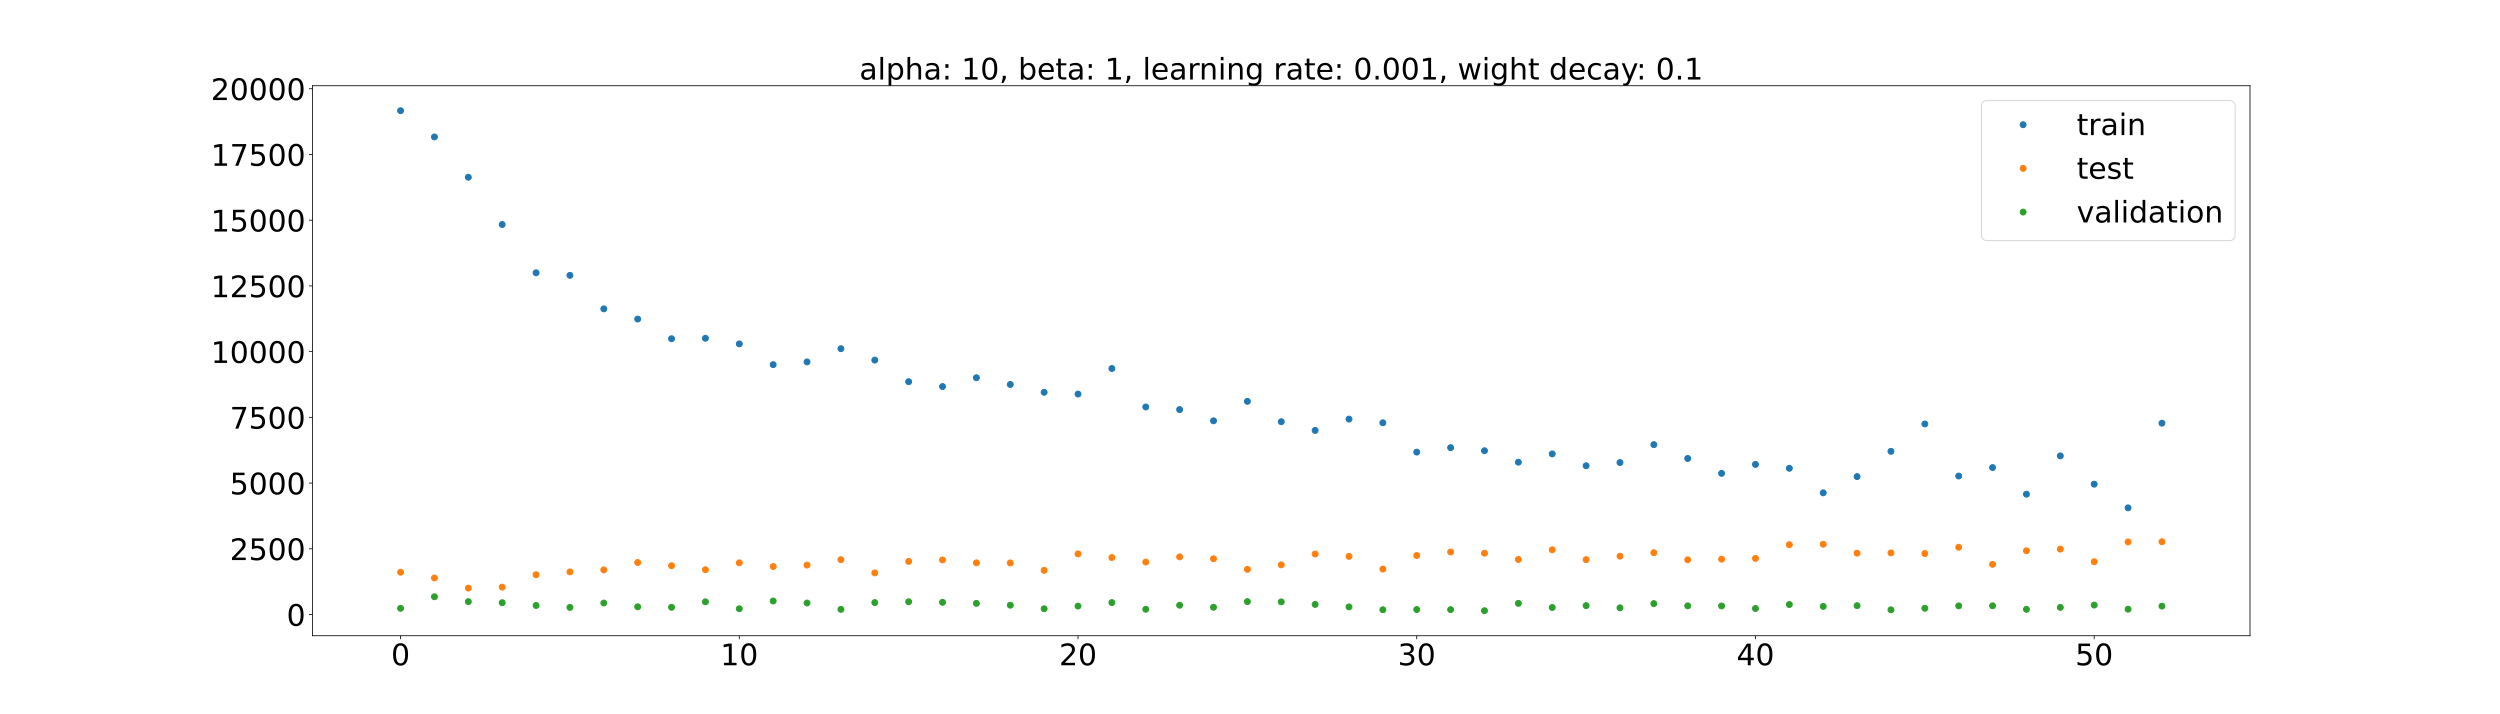 <?xml version="1.0" encoding="utf-8" standalone="no"?>
<!DOCTYPE svg PUBLIC "-//W3C//DTD SVG 1.1//EN"
  "http://www.w3.org/Graphics/SVG/1.1/DTD/svg11.dtd">
<!-- Created with matplotlib (https://matplotlib.org/) -->
<svg height="720pt" version="1.1" viewBox="0 0 2520 720" width="2520pt" xmlns="http://www.w3.org/2000/svg" xmlns:xlink="http://www.w3.org/1999/xlink">
 <defs>
  <style type="text/css">*{stroke-linecap:butt;stroke-linejoin:round;}</style>
 </defs>
 <g id="figure_1">
  <g id="patch_1">
   <path d="M 0 720 
L 2520 720 
L 2520 0 
L 0 0 
z
" style="fill:#ffffff;"/>
  </g>
  <g id="axes_1">
   <g id="patch_2">
    <path d="M 315 640.8 
L 2268 640.8 
L 2268 86.4 
L 315 86.4 
z
" style="fill:#ffffff;"/>
   </g>
   <g id="matplotlib.axis_1">
    <g id="xtick_1">
     <g id="line2d_1">
      <defs>
       <path d="M 0 0 
L 0 3.5 
" id="mf8423244a9" style="stroke:#000000;stroke-width:0.8;"/>
      </defs>
      <g>
       <use style="stroke:#000000;stroke-width:0.8;" x="403.773" xlink:href="#mf8423244a9" y="640.8"/>
      </g>
     </g>
     <g id="text_1">
      <!-- 0 -->
      <g transform="translate(394.229 670.595)scale(0.3 -0.3)">
       <defs>
        <path d="M 31.781 66.406 
Q 24.172 66.406 20.328 58.906 
Q 16.5 51.422 16.5 36.375 
Q 16.5 21.391 20.328 13.891 
Q 24.172 6.391 31.781 6.391 
Q 39.453 6.391 43.281 13.891 
Q 47.125 21.391 47.125 36.375 
Q 47.125 51.422 43.281 58.906 
Q 39.453 66.406 31.781 66.406 
z
M 31.781 74.219 
Q 44.047 74.219 50.516 64.516 
Q 56.984 54.828 56.984 36.375 
Q 56.984 17.969 50.516 8.266 
Q 44.047 -1.422 31.781 -1.422 
Q 19.531 -1.422 13.062 8.266 
Q 6.594 17.969 6.594 36.375 
Q 6.594 54.828 13.062 64.516 
Q 19.531 74.219 31.781 74.219 
z
" id="DejaVuSans-48"/>
       </defs>
       <use xlink:href="#DejaVuSans-48"/>
      </g>
     </g>
    </g>
    <g id="xtick_2">
     <g id="line2d_2">
      <g>
       <use style="stroke:#000000;stroke-width:0.8;" x="745.206" xlink:href="#mf8423244a9" y="640.8"/>
      </g>
     </g>
     <g id="text_2">
      <!-- 10 -->
      <g transform="translate(726.119 670.595)scale(0.3 -0.3)">
       <defs>
        <path d="M 12.406 8.297 
L 28.516 8.297 
L 28.516 63.922 
L 10.984 60.406 
L 10.984 69.391 
L 28.422 72.906 
L 38.281 72.906 
L 38.281 8.297 
L 54.391 8.297 
L 54.391 0 
L 12.406 0 
z
" id="DejaVuSans-49"/>
       </defs>
       <use xlink:href="#DejaVuSans-49"/>
       <use x="63.623" xlink:href="#DejaVuSans-48"/>
      </g>
     </g>
    </g>
    <g id="xtick_3">
     <g id="line2d_3">
      <g>
       <use style="stroke:#000000;stroke-width:0.8;" x="1086.64" xlink:href="#mf8423244a9" y="640.8"/>
      </g>
     </g>
     <g id="text_3">
      <!-- 20 -->
      <g transform="translate(1067.552 670.595)scale(0.3 -0.3)">
       <defs>
        <path d="M 19.188 8.297 
L 53.609 8.297 
L 53.609 0 
L 7.328 0 
L 7.328 8.297 
Q 12.938 14.109 22.625 23.891 
Q 32.328 33.688 34.812 36.531 
Q 39.547 41.844 41.422 45.531 
Q 43.312 49.219 43.312 52.781 
Q 43.312 58.594 39.234 62.25 
Q 35.156 65.922 28.609 65.922 
Q 23.969 65.922 18.812 64.312 
Q 13.672 62.703 7.812 59.422 
L 7.812 69.391 
Q 13.766 71.781 18.938 73 
Q 24.125 74.219 28.422 74.219 
Q 39.75 74.219 46.484 68.547 
Q 53.219 62.891 53.219 53.422 
Q 53.219 48.922 51.531 44.891 
Q 49.859 40.875 45.406 35.406 
Q 44.188 33.984 37.641 27.219 
Q 31.109 20.453 19.188 8.297 
z
" id="DejaVuSans-50"/>
       </defs>
       <use xlink:href="#DejaVuSans-50"/>
       <use x="63.623" xlink:href="#DejaVuSans-48"/>
      </g>
     </g>
    </g>
    <g id="xtick_4">
     <g id="line2d_4">
      <g>
       <use style="stroke:#000000;stroke-width:0.8;" x="1428.073" xlink:href="#mf8423244a9" y="640.8"/>
      </g>
     </g>
     <g id="text_4">
      <!-- 30 -->
      <g transform="translate(1408.986 670.595)scale(0.3 -0.3)">
       <defs>
        <path d="M 40.578 39.312 
Q 47.656 37.797 51.625 33 
Q 55.609 28.219 55.609 21.188 
Q 55.609 10.406 48.188 4.484 
Q 40.766 -1.422 27.094 -1.422 
Q 22.516 -1.422 17.656 -0.516 
Q 12.797 0.391 7.625 2.203 
L 7.625 11.719 
Q 11.719 9.328 16.594 8.109 
Q 21.484 6.891 26.812 6.891 
Q 36.078 6.891 40.938 10.547 
Q 45.797 14.203 45.797 21.188 
Q 45.797 27.641 41.281 31.266 
Q 36.766 34.906 28.719 34.906 
L 20.219 34.906 
L 20.219 43.016 
L 29.109 43.016 
Q 36.375 43.016 40.234 45.922 
Q 44.094 48.828 44.094 54.297 
Q 44.094 59.906 40.109 62.906 
Q 36.141 65.922 28.719 65.922 
Q 24.656 65.922 20.016 65.031 
Q 15.375 64.156 9.812 62.312 
L 9.812 71.094 
Q 15.438 72.656 20.344 73.438 
Q 25.25 74.219 29.594 74.219 
Q 40.828 74.219 47.359 69.109 
Q 53.906 64.016 53.906 55.328 
Q 53.906 49.266 50.438 45.094 
Q 46.969 40.922 40.578 39.312 
z
" id="DejaVuSans-51"/>
       </defs>
       <use xlink:href="#DejaVuSans-51"/>
       <use x="63.623" xlink:href="#DejaVuSans-48"/>
      </g>
     </g>
    </g>
    <g id="xtick_5">
     <g id="line2d_5">
      <g>
       <use style="stroke:#000000;stroke-width:0.8;" x="1769.507" xlink:href="#mf8423244a9" y="640.8"/>
      </g>
     </g>
     <g id="text_5">
      <!-- 40 -->
      <g transform="translate(1750.419 670.595)scale(0.3 -0.3)">
       <defs>
        <path d="M 37.797 64.312 
L 12.891 25.391 
L 37.797 25.391 
z
M 35.203 72.906 
L 47.609 72.906 
L 47.609 25.391 
L 58.016 25.391 
L 58.016 17.188 
L 47.609 17.188 
L 47.609 0 
L 37.797 0 
L 37.797 17.188 
L 4.891 17.188 
L 4.891 26.703 
z
" id="DejaVuSans-52"/>
       </defs>
       <use xlink:href="#DejaVuSans-52"/>
       <use x="63.623" xlink:href="#DejaVuSans-48"/>
      </g>
     </g>
    </g>
    <g id="xtick_6">
     <g id="line2d_6">
      <g>
       <use style="stroke:#000000;stroke-width:0.8;" x="2110.941" xlink:href="#mf8423244a9" y="640.8"/>
      </g>
     </g>
     <g id="text_6">
      <!-- 50 -->
      <g transform="translate(2091.853 670.595)scale(0.3 -0.3)">
       <defs>
        <path d="M 10.797 72.906 
L 49.516 72.906 
L 49.516 64.594 
L 19.828 64.594 
L 19.828 46.734 
Q 21.969 47.469 24.109 47.828 
Q 26.266 48.188 28.422 48.188 
Q 40.625 48.188 47.75 41.5 
Q 54.891 34.812 54.891 23.391 
Q 54.891 11.625 47.562 5.094 
Q 40.234 -1.422 26.906 -1.422 
Q 22.312 -1.422 17.547 -0.641 
Q 12.797 0.141 7.719 1.703 
L 7.719 11.625 
Q 12.109 9.234 16.797 8.062 
Q 21.484 6.891 26.703 6.891 
Q 35.156 6.891 40.078 11.328 
Q 45.016 15.766 45.016 23.391 
Q 45.016 31 40.078 35.438 
Q 35.156 39.891 26.703 39.891 
Q 22.75 39.891 18.812 39.016 
Q 14.891 38.141 10.797 36.281 
z
" id="DejaVuSans-53"/>
       </defs>
       <use xlink:href="#DejaVuSans-53"/>
       <use x="63.623" xlink:href="#DejaVuSans-48"/>
      </g>
     </g>
    </g>
   </g>
   <g id="matplotlib.axis_2">
    <g id="ytick_1">
     <g id="line2d_7">
      <defs>
       <path d="M 0 0 
L -3.5 0 
" id="m44f89f2929" style="stroke:#000000;stroke-width:0.8;"/>
      </defs>
      <g>
       <use style="stroke:#000000;stroke-width:0.8;" x="315" xlink:href="#m44f89f2929" y="619.418"/>
      </g>
     </g>
     <g id="text_7">
      <!-- 0 -->
      <g transform="translate(288.913 630.816)scale(0.3 -0.3)">
       <use xlink:href="#DejaVuSans-48"/>
      </g>
     </g>
    </g>
    <g id="ytick_2">
     <g id="line2d_8">
      <g>
       <use style="stroke:#000000;stroke-width:0.8;" x="315" xlink:href="#m44f89f2929" y="553.175"/>
      </g>
     </g>
     <g id="text_8">
      <!-- 2500 -->
      <g transform="translate(231.65 564.572)scale(0.3 -0.3)">
       <use xlink:href="#DejaVuSans-50"/>
       <use x="63.623" xlink:href="#DejaVuSans-53"/>
       <use x="127.246" xlink:href="#DejaVuSans-48"/>
       <use x="190.869" xlink:href="#DejaVuSans-48"/>
      </g>
     </g>
    </g>
    <g id="ytick_3">
     <g id="line2d_9">
      <g>
       <use style="stroke:#000000;stroke-width:0.8;" x="315" xlink:href="#m44f89f2929" y="486.931"/>
      </g>
     </g>
     <g id="text_9">
      <!-- 5000 -->
      <g transform="translate(231.65 498.329)scale(0.3 -0.3)">
       <use xlink:href="#DejaVuSans-53"/>
       <use x="63.623" xlink:href="#DejaVuSans-48"/>
       <use x="127.246" xlink:href="#DejaVuSans-48"/>
       <use x="190.869" xlink:href="#DejaVuSans-48"/>
      </g>
     </g>
    </g>
    <g id="ytick_4">
     <g id="line2d_10">
      <g>
       <use style="stroke:#000000;stroke-width:0.8;" x="315" xlink:href="#m44f89f2929" y="420.688"/>
      </g>
     </g>
     <g id="text_10">
      <!-- 7500 -->
      <g transform="translate(231.65 432.085)scale(0.3 -0.3)">
       <defs>
        <path d="M 8.203 72.906 
L 55.078 72.906 
L 55.078 68.703 
L 28.609 0 
L 18.312 0 
L 43.219 64.594 
L 8.203 64.594 
z
" id="DejaVuSans-55"/>
       </defs>
       <use xlink:href="#DejaVuSans-55"/>
       <use x="63.623" xlink:href="#DejaVuSans-53"/>
       <use x="127.246" xlink:href="#DejaVuSans-48"/>
       <use x="190.869" xlink:href="#DejaVuSans-48"/>
      </g>
     </g>
    </g>
    <g id="ytick_5">
     <g id="line2d_11">
      <g>
       <use style="stroke:#000000;stroke-width:0.8;" x="315" xlink:href="#m44f89f2929" y="354.444"/>
      </g>
     </g>
     <g id="text_11">
      <!-- 10000 -->
      <g transform="translate(212.562 365.842)scale(0.3 -0.3)">
       <use xlink:href="#DejaVuSans-49"/>
       <use x="63.623" xlink:href="#DejaVuSans-48"/>
       <use x="127.246" xlink:href="#DejaVuSans-48"/>
       <use x="190.869" xlink:href="#DejaVuSans-48"/>
       <use x="254.492" xlink:href="#DejaVuSans-48"/>
      </g>
     </g>
    </g>
    <g id="ytick_6">
     <g id="line2d_12">
      <g>
       <use style="stroke:#000000;stroke-width:0.8;" x="315" xlink:href="#m44f89f2929" y="288.201"/>
      </g>
     </g>
     <g id="text_12">
      <!-- 12500 -->
      <g transform="translate(212.562 299.598)scale(0.3 -0.3)">
       <use xlink:href="#DejaVuSans-49"/>
       <use x="63.623" xlink:href="#DejaVuSans-50"/>
       <use x="127.246" xlink:href="#DejaVuSans-53"/>
       <use x="190.869" xlink:href="#DejaVuSans-48"/>
       <use x="254.492" xlink:href="#DejaVuSans-48"/>
      </g>
     </g>
    </g>
    <g id="ytick_7">
     <g id="line2d_13">
      <g>
       <use style="stroke:#000000;stroke-width:0.8;" x="315" xlink:href="#m44f89f2929" y="221.957"/>
      </g>
     </g>
     <g id="text_13">
      <!-- 15000 -->
      <g transform="translate(212.562 233.355)scale(0.3 -0.3)">
       <use xlink:href="#DejaVuSans-49"/>
       <use x="63.623" xlink:href="#DejaVuSans-53"/>
       <use x="127.246" xlink:href="#DejaVuSans-48"/>
       <use x="190.869" xlink:href="#DejaVuSans-48"/>
       <use x="254.492" xlink:href="#DejaVuSans-48"/>
      </g>
     </g>
    </g>
    <g id="ytick_8">
     <g id="line2d_14">
      <g>
       <use style="stroke:#000000;stroke-width:0.8;" x="315" xlink:href="#m44f89f2929" y="155.714"/>
      </g>
     </g>
     <g id="text_14">
      <!-- 17500 -->
      <g transform="translate(212.562 167.111)scale(0.3 -0.3)">
       <use xlink:href="#DejaVuSans-49"/>
       <use x="63.623" xlink:href="#DejaVuSans-55"/>
       <use x="127.246" xlink:href="#DejaVuSans-53"/>
       <use x="190.869" xlink:href="#DejaVuSans-48"/>
       <use x="254.492" xlink:href="#DejaVuSans-48"/>
      </g>
     </g>
    </g>
    <g id="ytick_9">
     <g id="line2d_15">
      <g>
       <use style="stroke:#000000;stroke-width:0.8;" x="315" xlink:href="#m44f89f2929" y="89.47"/>
      </g>
     </g>
     <g id="text_15">
      <!-- 20000 -->
      <g transform="translate(212.562 100.868)scale(0.3 -0.3)">
       <use xlink:href="#DejaVuSans-50"/>
       <use x="63.623" xlink:href="#DejaVuSans-48"/>
       <use x="127.246" xlink:href="#DejaVuSans-48"/>
       <use x="190.869" xlink:href="#DejaVuSans-48"/>
       <use x="254.492" xlink:href="#DejaVuSans-48"/>
      </g>
     </g>
    </g>
   </g>
   <g id="line2d_16">
    <defs>
     <path d="M 0 3 
C 0.796 3 1.559 2.684 2.121 2.121 
C 2.684 1.559 3 0.796 3 0 
C 3 -0.796 2.684 -1.559 2.121 -2.121 
C 1.559 -2.684 0.796 -3 0 -3 
C -0.796 -3 -1.559 -2.684 -2.121 -2.121 
C -2.684 -1.559 -3 -0.796 -3 0 
C -3 0.796 -2.684 1.559 -2.121 2.121 
C -1.559 2.684 -0.796 3 0 3 
z
" id="m1a24d86538" style="stroke:#1f77b4;"/>
    </defs>
    <g clip-path="url(#p5453e6e77c)">
     <use style="fill:#1f77b4;stroke:#1f77b4;" x="403.773" xlink:href="#m1a24d86538" y="111.6"/>
     <use style="fill:#1f77b4;stroke:#1f77b4;" x="437.916" xlink:href="#m1a24d86538" y="138.032"/>
     <use style="fill:#1f77b4;stroke:#1f77b4;" x="472.059" xlink:href="#m1a24d86538" y="178.63"/>
     <use style="fill:#1f77b4;stroke:#1f77b4;" x="506.203" xlink:href="#m1a24d86538" y="226.292"/>
     <use style="fill:#1f77b4;stroke:#1f77b4;" x="540.346" xlink:href="#m1a24d86538" y="274.975"/>
     <use style="fill:#1f77b4;stroke:#1f77b4;" x="574.49" xlink:href="#m1a24d86538" y="277.551"/>
     <use style="fill:#1f77b4;stroke:#1f77b4;" x="608.633" xlink:href="#m1a24d86538" y="311.326"/>
     <use style="fill:#1f77b4;stroke:#1f77b4;" x="642.776" xlink:href="#m1a24d86538" y="321.616"/>
     <use style="fill:#1f77b4;stroke:#1f77b4;" x="676.92" xlink:href="#m1a24d86538" y="341.456"/>
     <use style="fill:#1f77b4;stroke:#1f77b4;" x="711.063" xlink:href="#m1a24d86538" y="340.977"/>
     <use style="fill:#1f77b4;stroke:#1f77b4;" x="745.206" xlink:href="#m1a24d86538" y="346.634"/>
     <use style="fill:#1f77b4;stroke:#1f77b4;" x="779.35" xlink:href="#m1a24d86538" y="367.556"/>
     <use style="fill:#1f77b4;stroke:#1f77b4;" x="813.493" xlink:href="#m1a24d86538" y="364.816"/>
     <use style="fill:#1f77b4;stroke:#1f77b4;" x="847.636" xlink:href="#m1a24d86538" y="351.468"/>
     <use style="fill:#1f77b4;stroke:#1f77b4;" x="881.78" xlink:href="#m1a24d86538" y="363.008"/>
     <use style="fill:#1f77b4;stroke:#1f77b4;" x="915.923" xlink:href="#m1a24d86538" y="384.746"/>
     <use style="fill:#1f77b4;stroke:#1f77b4;" x="950.066" xlink:href="#m1a24d86538" y="389.636"/>
     <use style="fill:#1f77b4;stroke:#1f77b4;" x="984.21" xlink:href="#m1a24d86538" y="380.762"/>
     <use style="fill:#1f77b4;stroke:#1f77b4;" x="1018.353" xlink:href="#m1a24d86538" y="387.539"/>
     <use style="fill:#1f77b4;stroke:#1f77b4;" x="1052.497" xlink:href="#m1a24d86538" y="395.43"/>
     <use style="fill:#1f77b4;stroke:#1f77b4;" x="1086.64" xlink:href="#m1a24d86538" y="397.207"/>
     <use style="fill:#1f77b4;stroke:#1f77b4;" x="1120.783" xlink:href="#m1a24d86538" y="371.452"/>
     <use style="fill:#1f77b4;stroke:#1f77b4;" x="1154.927" xlink:href="#m1a24d86538" y="410.205"/>
     <use style="fill:#1f77b4;stroke:#1f77b4;" x="1189.07" xlink:href="#m1a24d86538" y="412.856"/>
     <use style="fill:#1f77b4;stroke:#1f77b4;" x="1223.213" xlink:href="#m1a24d86538" y="424.169"/>
     <use style="fill:#1f77b4;stroke:#1f77b4;" x="1257.357" xlink:href="#m1a24d86538" y="404.561"/>
     <use style="fill:#1f77b4;stroke:#1f77b4;" x="1291.5" xlink:href="#m1a24d86538" y="425.075"/>
     <use style="fill:#1f77b4;stroke:#1f77b4;" x="1325.643" xlink:href="#m1a24d86538" y="433.873"/>
     <use style="fill:#1f77b4;stroke:#1f77b4;" x="1359.787" xlink:href="#m1a24d86538" y="422.435"/>
     <use style="fill:#1f77b4;stroke:#1f77b4;" x="1393.93" xlink:href="#m1a24d86538" y="426.166"/>
     <use style="fill:#1f77b4;stroke:#1f77b4;" x="1428.073" xlink:href="#m1a24d86538" y="455.733"/>
     <use style="fill:#1f77b4;stroke:#1f77b4;" x="1462.217" xlink:href="#m1a24d86538" y="451.256"/>
     <use style="fill:#1f77b4;stroke:#1f77b4;" x="1496.36" xlink:href="#m1a24d86538" y="454.348"/>
     <use style="fill:#1f77b4;stroke:#1f77b4;" x="1530.503" xlink:href="#m1a24d86538" y="465.874"/>
     <use style="fill:#1f77b4;stroke:#1f77b4;" x="1564.647" xlink:href="#m1a24d86538" y="457.55"/>
     <use style="fill:#1f77b4;stroke:#1f77b4;" x="1598.79" xlink:href="#m1a24d86538" y="469.458"/>
     <use style="fill:#1f77b4;stroke:#1f77b4;" x="1632.934" xlink:href="#m1a24d86538" y="466.221"/>
     <use style="fill:#1f77b4;stroke:#1f77b4;" x="1667.077" xlink:href="#m1a24d86538" y="448.183"/>
     <use style="fill:#1f77b4;stroke:#1f77b4;" x="1701.22" xlink:href="#m1a24d86538" y="462.127"/>
     <use style="fill:#1f77b4;stroke:#1f77b4;" x="1735.364" xlink:href="#m1a24d86538" y="477.139"/>
     <use style="fill:#1f77b4;stroke:#1f77b4;" x="1769.507" xlink:href="#m1a24d86538" y="468.129"/>
     <use style="fill:#1f77b4;stroke:#1f77b4;" x="1803.65" xlink:href="#m1a24d86538" y="472.019"/>
     <use style="fill:#1f77b4;stroke:#1f77b4;" x="1837.794" xlink:href="#m1a24d86538" y="496.761"/>
     <use style="fill:#1f77b4;stroke:#1f77b4;" x="1871.937" xlink:href="#m1a24d86538" y="480.401"/>
     <use style="fill:#1f77b4;stroke:#1f77b4;" x="1906.08" xlink:href="#m1a24d86538" y="454.945"/>
     <use style="fill:#1f77b4;stroke:#1f77b4;" x="1940.224" xlink:href="#m1a24d86538" y="427.351"/>
     <use style="fill:#1f77b4;stroke:#1f77b4;" x="1974.367" xlink:href="#m1a24d86538" y="479.84"/>
     <use style="fill:#1f77b4;stroke:#1f77b4;" x="2008.51" xlink:href="#m1a24d86538" y="471.308"/>
     <use style="fill:#1f77b4;stroke:#1f77b4;" x="2042.654" xlink:href="#m1a24d86538" y="498.122"/>
     <use style="fill:#1f77b4;stroke:#1f77b4;" x="2076.797" xlink:href="#m1a24d86538" y="459.526"/>
     <use style="fill:#1f77b4;stroke:#1f77b4;" x="2110.941" xlink:href="#m1a24d86538" y="488.057"/>
     <use style="fill:#1f77b4;stroke:#1f77b4;" x="2145.084" xlink:href="#m1a24d86538" y="511.899"/>
     <use style="fill:#1f77b4;stroke:#1f77b4;" x="2179.227" xlink:href="#m1a24d86538" y="426.587"/>
    </g>
   </g>
   <g id="line2d_17">
    <defs>
     <path d="M 0 3 
C 0.796 3 1.559 2.684 2.121 2.121 
C 2.684 1.559 3 0.796 3 0 
C 3 -0.796 2.684 -1.559 2.121 -2.121 
C 1.559 -2.684 0.796 -3 0 -3 
C -0.796 -3 -1.559 -2.684 -2.121 -2.121 
C -2.684 -1.559 -3 -0.796 -3 0 
C -3 0.796 -2.684 1.559 -2.121 2.121 
C -1.559 2.684 -0.796 3 0 3 
z
" id="m68932d5fb0" style="stroke:#ff7f0e;"/>
    </defs>
    <g clip-path="url(#p5453e6e77c)">
     <use style="fill:#ff7f0e;stroke:#ff7f0e;" x="403.773" xlink:href="#m68932d5fb0" y="576.796"/>
     <use style="fill:#ff7f0e;stroke:#ff7f0e;" x="437.916" xlink:href="#m68932d5fb0" y="582.611"/>
     <use style="fill:#ff7f0e;stroke:#ff7f0e;" x="472.059" xlink:href="#m68932d5fb0" y="592.822"/>
     <use style="fill:#ff7f0e;stroke:#ff7f0e;" x="506.203" xlink:href="#m68932d5fb0" y="591.819"/>
     <use style="fill:#ff7f0e;stroke:#ff7f0e;" x="540.346" xlink:href="#m68932d5fb0" y="579.3"/>
     <use style="fill:#ff7f0e;stroke:#ff7f0e;" x="574.49" xlink:href="#m68932d5fb0" y="576.462"/>
     <use style="fill:#ff7f0e;stroke:#ff7f0e;" x="608.633" xlink:href="#m68932d5fb0" y="574.441"/>
     <use style="fill:#ff7f0e;stroke:#ff7f0e;" x="642.776" xlink:href="#m68932d5fb0" y="566.995"/>
     <use style="fill:#ff7f0e;stroke:#ff7f0e;" x="676.92" xlink:href="#m68932d5fb0" y="570.226"/>
     <use style="fill:#ff7f0e;stroke:#ff7f0e;" x="711.063" xlink:href="#m68932d5fb0" y="574.276"/>
     <use style="fill:#ff7f0e;stroke:#ff7f0e;" x="745.206" xlink:href="#m68932d5fb0" y="567.326"/>
     <use style="fill:#ff7f0e;stroke:#ff7f0e;" x="779.35" xlink:href="#m68932d5fb0" y="571.058"/>
     <use style="fill:#ff7f0e;stroke:#ff7f0e;" x="813.493" xlink:href="#m68932d5fb0" y="569.595"/>
     <use style="fill:#ff7f0e;stroke:#ff7f0e;" x="847.636" xlink:href="#m68932d5fb0" y="564.164"/>
     <use style="fill:#ff7f0e;stroke:#ff7f0e;" x="881.78" xlink:href="#m68932d5fb0" y="577.488"/>
     <use style="fill:#ff7f0e;stroke:#ff7f0e;" x="915.923" xlink:href="#m68932d5fb0" y="565.899"/>
     <use style="fill:#ff7f0e;stroke:#ff7f0e;" x="950.066" xlink:href="#m68932d5fb0" y="564.414"/>
     <use style="fill:#ff7f0e;stroke:#ff7f0e;" x="984.21" xlink:href="#m68932d5fb0" y="567.365"/>
     <use style="fill:#ff7f0e;stroke:#ff7f0e;" x="1018.353" xlink:href="#m68932d5fb0" y="567.444"/>
     <use style="fill:#ff7f0e;stroke:#ff7f0e;" x="1052.497" xlink:href="#m68932d5fb0" y="574.897"/>
     <use style="fill:#ff7f0e;stroke:#ff7f0e;" x="1086.64" xlink:href="#m68932d5fb0" y="558.32"/>
     <use style="fill:#ff7f0e;stroke:#ff7f0e;" x="1120.783" xlink:href="#m68932d5fb0" y="561.975"/>
     <use style="fill:#ff7f0e;stroke:#ff7f0e;" x="1154.927" xlink:href="#m68932d5fb0" y="566.555"/>
     <use style="fill:#ff7f0e;stroke:#ff7f0e;" x="1189.07" xlink:href="#m68932d5fb0" y="561.313"/>
     <use style="fill:#ff7f0e;stroke:#ff7f0e;" x="1223.213" xlink:href="#m68932d5fb0" y="563.266"/>
     <use style="fill:#ff7f0e;stroke:#ff7f0e;" x="1257.357" xlink:href="#m68932d5fb0" y="573.894"/>
     <use style="fill:#ff7f0e;stroke:#ff7f0e;" x="1291.5" xlink:href="#m68932d5fb0" y="569.377"/>
     <use style="fill:#ff7f0e;stroke:#ff7f0e;" x="1325.643" xlink:href="#m68932d5fb0" y="558.444"/>
     <use style="fill:#ff7f0e;stroke:#ff7f0e;" x="1359.787" xlink:href="#m68932d5fb0" y="560.833"/>
     <use style="fill:#ff7f0e;stroke:#ff7f0e;" x="1393.93" xlink:href="#m68932d5fb0" y="573.641"/>
     <use style="fill:#ff7f0e;stroke:#ff7f0e;" x="1428.073" xlink:href="#m68932d5fb0" y="559.94"/>
     <use style="fill:#ff7f0e;stroke:#ff7f0e;" x="1462.217" xlink:href="#m68932d5fb0" y="556.412"/>
     <use style="fill:#ff7f0e;stroke:#ff7f0e;" x="1496.36" xlink:href="#m68932d5fb0" y="557.622"/>
     <use style="fill:#ff7f0e;stroke:#ff7f0e;" x="1530.503" xlink:href="#m68932d5fb0" y="563.953"/>
     <use style="fill:#ff7f0e;stroke:#ff7f0e;" x="1564.647" xlink:href="#m68932d5fb0" y="554.185"/>
     <use style="fill:#ff7f0e;stroke:#ff7f0e;" x="1598.79" xlink:href="#m68932d5fb0" y="564.118"/>
     <use style="fill:#ff7f0e;stroke:#ff7f0e;" x="1632.934" xlink:href="#m68932d5fb0" y="560.63"/>
     <use style="fill:#ff7f0e;stroke:#ff7f0e;" x="1667.077" xlink:href="#m68932d5fb0" y="557.125"/>
     <use style="fill:#ff7f0e;stroke:#ff7f0e;" x="1701.22" xlink:href="#m68932d5fb0" y="564.273"/>
     <use style="fill:#ff7f0e;stroke:#ff7f0e;" x="1735.364" xlink:href="#m68932d5fb0" y="563.63"/>
     <use style="fill:#ff7f0e;stroke:#ff7f0e;" x="1769.507" xlink:href="#m68932d5fb0" y="562.855"/>
     <use style="fill:#ff7f0e;stroke:#ff7f0e;" x="1803.65" xlink:href="#m68932d5fb0" y="549.052"/>
     <use style="fill:#ff7f0e;stroke:#ff7f0e;" x="1837.794" xlink:href="#m68932d5fb0" y="548.592"/>
     <use style="fill:#ff7f0e;stroke:#ff7f0e;" x="1871.937" xlink:href="#m68932d5fb0" y="557.605"/>
     <use style="fill:#ff7f0e;stroke:#ff7f0e;" x="1906.08" xlink:href="#m68932d5fb0" y="557.304"/>
     <use style="fill:#ff7f0e;stroke:#ff7f0e;" x="1940.224" xlink:href="#m68932d5fb0" y="557.991"/>
     <use style="fill:#ff7f0e;stroke:#ff7f0e;" x="1974.367" xlink:href="#m68932d5fb0" y="551.647"/>
     <use style="fill:#ff7f0e;stroke:#ff7f0e;" x="2008.51" xlink:href="#m68932d5fb0" y="568.851"/>
     <use style="fill:#ff7f0e;stroke:#ff7f0e;" x="2042.654" xlink:href="#m68932d5fb0" y="555.182"/>
     <use style="fill:#ff7f0e;stroke:#ff7f0e;" x="2076.797" xlink:href="#m68932d5fb0" y="553.503"/>
     <use style="fill:#ff7f0e;stroke:#ff7f0e;" x="2110.941" xlink:href="#m68932d5fb0" y="566.185"/>
     <use style="fill:#ff7f0e;stroke:#ff7f0e;" x="2145.084" xlink:href="#m68932d5fb0" y="546.253"/>
     <use style="fill:#ff7f0e;stroke:#ff7f0e;" x="2179.227" xlink:href="#m68932d5fb0" y="546.037"/>
    </g>
   </g>
   <g id="line2d_18">
    <defs>
     <path d="M 0 3 
C 0.796 3 1.559 2.684 2.121 2.121 
C 2.684 1.559 3 0.796 3 0 
C 3 -0.796 2.684 -1.559 2.121 -2.121 
C 1.559 -2.684 0.796 -3 0 -3 
C -0.796 -3 -1.559 -2.684 -2.121 -2.121 
C -2.684 -1.559 -3 -0.796 -3 0 
C -3 0.796 -2.684 1.559 -2.121 2.121 
C -1.559 2.684 -0.796 3 0 3 
z
" id="me00f177f34" style="stroke:#2ca02c;"/>
    </defs>
    <g clip-path="url(#p5453e6e77c)">
     <use style="fill:#2ca02c;stroke:#2ca02c;" x="403.773" xlink:href="#me00f177f34" y="613.181"/>
     <use style="fill:#2ca02c;stroke:#2ca02c;" x="437.916" xlink:href="#me00f177f34" y="601.522"/>
     <use style="fill:#2ca02c;stroke:#2ca02c;" x="472.059" xlink:href="#me00f177f34" y="606.448"/>
     <use style="fill:#2ca02c;stroke:#2ca02c;" x="506.203" xlink:href="#me00f177f34" y="607.532"/>
     <use style="fill:#2ca02c;stroke:#2ca02c;" x="540.346" xlink:href="#me00f177f34" y="610.312"/>
     <use style="fill:#2ca02c;stroke:#2ca02c;" x="574.49" xlink:href="#me00f177f34" y="612.256"/>
     <use style="fill:#2ca02c;stroke:#2ca02c;" x="608.633" xlink:href="#me00f177f34" y="607.849"/>
     <use style="fill:#2ca02c;stroke:#2ca02c;" x="642.776" xlink:href="#me00f177f34" y="611.632"/>
     <use style="fill:#2ca02c;stroke:#2ca02c;" x="676.92" xlink:href="#me00f177f34" y="612.128"/>
     <use style="fill:#2ca02c;stroke:#2ca02c;" x="711.063" xlink:href="#me00f177f34" y="606.644"/>
     <use style="fill:#2ca02c;stroke:#2ca02c;" x="745.206" xlink:href="#me00f177f34" y="613.611"/>
     <use style="fill:#2ca02c;stroke:#2ca02c;" x="779.35" xlink:href="#me00f177f34" y="605.814"/>
     <use style="fill:#2ca02c;stroke:#2ca02c;" x="813.493" xlink:href="#me00f177f34" y="607.82"/>
     <use style="fill:#2ca02c;stroke:#2ca02c;" x="847.636" xlink:href="#me00f177f34" y="614.255"/>
     <use style="fill:#2ca02c;stroke:#2ca02c;" x="881.78" xlink:href="#me00f177f34" y="607.376"/>
     <use style="fill:#2ca02c;stroke:#2ca02c;" x="915.923" xlink:href="#me00f177f34" y="606.578"/>
     <use style="fill:#2ca02c;stroke:#2ca02c;" x="950.066" xlink:href="#me00f177f34" y="607.133"/>
     <use style="fill:#2ca02c;stroke:#2ca02c;" x="984.21" xlink:href="#me00f177f34" y="608.197"/>
     <use style="fill:#2ca02c;stroke:#2ca02c;" x="1018.353" xlink:href="#me00f177f34" y="610.035"/>
     <use style="fill:#2ca02c;stroke:#2ca02c;" x="1052.497" xlink:href="#me00f177f34" y="613.639"/>
     <use style="fill:#2ca02c;stroke:#2ca02c;" x="1086.64" xlink:href="#me00f177f34" y="610.931"/>
     <use style="fill:#2ca02c;stroke:#2ca02c;" x="1120.783" xlink:href="#me00f177f34" y="607.423"/>
     <use style="fill:#2ca02c;stroke:#2ca02c;" x="1154.927" xlink:href="#me00f177f34" y="614.136"/>
     <use style="fill:#2ca02c;stroke:#2ca02c;" x="1189.07" xlink:href="#me00f177f34" y="610.088"/>
     <use style="fill:#2ca02c;stroke:#2ca02c;" x="1223.213" xlink:href="#me00f177f34" y="612.137"/>
     <use style="fill:#2ca02c;stroke:#2ca02c;" x="1257.357" xlink:href="#me00f177f34" y="606.422"/>
     <use style="fill:#2ca02c;stroke:#2ca02c;" x="1291.5" xlink:href="#me00f177f34" y="606.692"/>
     <use style="fill:#2ca02c;stroke:#2ca02c;" x="1325.643" xlink:href="#me00f177f34" y="609.248"/>
     <use style="fill:#2ca02c;stroke:#2ca02c;" x="1359.787" xlink:href="#me00f177f34" y="611.734"/>
     <use style="fill:#2ca02c;stroke:#2ca02c;" x="1393.93" xlink:href="#me00f177f34" y="614.624"/>
     <use style="fill:#2ca02c;stroke:#2ca02c;" x="1428.073" xlink:href="#me00f177f34" y="614.392"/>
     <use style="fill:#2ca02c;stroke:#2ca02c;" x="1462.217" xlink:href="#me00f177f34" y="614.512"/>
     <use style="fill:#2ca02c;stroke:#2ca02c;" x="1496.36" xlink:href="#me00f177f34" y="615.6"/>
     <use style="fill:#2ca02c;stroke:#2ca02c;" x="1530.503" xlink:href="#me00f177f34" y="608.205"/>
     <use style="fill:#2ca02c;stroke:#2ca02c;" x="1564.647" xlink:href="#me00f177f34" y="612.355"/>
     <use style="fill:#2ca02c;stroke:#2ca02c;" x="1598.79" xlink:href="#me00f177f34" y="610.487"/>
     <use style="fill:#2ca02c;stroke:#2ca02c;" x="1632.934" xlink:href="#me00f177f34" y="612.693"/>
     <use style="fill:#2ca02c;stroke:#2ca02c;" x="1667.077" xlink:href="#me00f177f34" y="608.427"/>
     <use style="fill:#2ca02c;stroke:#2ca02c;" x="1701.22" xlink:href="#me00f177f34" y="610.709"/>
     <use style="fill:#2ca02c;stroke:#2ca02c;" x="1735.364" xlink:href="#me00f177f34" y="610.799"/>
     <use style="fill:#2ca02c;stroke:#2ca02c;" x="1769.507" xlink:href="#me00f177f34" y="613.34"/>
     <use style="fill:#2ca02c;stroke:#2ca02c;" x="1803.65" xlink:href="#me00f177f34" y="609.36"/>
     <use style="fill:#2ca02c;stroke:#2ca02c;" x="1837.794" xlink:href="#me00f177f34" y="611.253"/>
     <use style="fill:#2ca02c;stroke:#2ca02c;" x="1871.937" xlink:href="#me00f177f34" y="610.48"/>
     <use style="fill:#2ca02c;stroke:#2ca02c;" x="1906.08" xlink:href="#me00f177f34" y="614.705"/>
     <use style="fill:#2ca02c;stroke:#2ca02c;" x="1940.224" xlink:href="#me00f177f34" y="613.134"/>
     <use style="fill:#2ca02c;stroke:#2ca02c;" x="1974.367" xlink:href="#me00f177f34" y="610.745"/>
     <use style="fill:#2ca02c;stroke:#2ca02c;" x="2008.51" xlink:href="#me00f177f34" y="610.658"/>
     <use style="fill:#2ca02c;stroke:#2ca02c;" x="2042.654" xlink:href="#me00f177f34" y="614.204"/>
     <use style="fill:#2ca02c;stroke:#2ca02c;" x="2076.797" xlink:href="#me00f177f34" y="612.244"/>
     <use style="fill:#2ca02c;stroke:#2ca02c;" x="2110.941" xlink:href="#me00f177f34" y="609.902"/>
     <use style="fill:#2ca02c;stroke:#2ca02c;" x="2145.084" xlink:href="#me00f177f34" y="614.086"/>
     <use style="fill:#2ca02c;stroke:#2ca02c;" x="2179.227" xlink:href="#me00f177f34" y="610.98"/>
    </g>
   </g>
   <g id="patch_3">
    <path d="M 315 640.8 
L 315 86.4 
" style="fill:none;stroke:#000000;stroke-linecap:square;stroke-linejoin:miter;stroke-width:0.8;"/>
   </g>
   <g id="patch_4">
    <path d="M 2268 640.8 
L 2268 86.4 
" style="fill:none;stroke:#000000;stroke-linecap:square;stroke-linejoin:miter;stroke-width:0.8;"/>
   </g>
   <g id="patch_5">
    <path d="M 315 640.8 
L 2268 640.8 
" style="fill:none;stroke:#000000;stroke-linecap:square;stroke-linejoin:miter;stroke-width:0.8;"/>
   </g>
   <g id="patch_6">
    <path d="M 315 86.4 
L 2268 86.4 
" style="fill:none;stroke:#000000;stroke-linecap:square;stroke-linejoin:miter;stroke-width:0.8;"/>
   </g>
   <g id="text_16">
    <!-- alpha: 10, beta: 1, learning rate: 0.001, wight decay: 0.1 -->
    <g transform="translate(866.257 80.161)scale(0.3 -0.3)">
     <defs>
      <path d="M 34.281 27.484 
Q 23.391 27.484 19.188 25 
Q 14.984 22.516 14.984 16.5 
Q 14.984 11.719 18.141 8.906 
Q 21.297 6.109 26.703 6.109 
Q 34.188 6.109 38.703 11.406 
Q 43.219 16.703 43.219 25.484 
L 43.219 27.484 
z
M 52.203 31.203 
L 52.203 0 
L 43.219 0 
L 43.219 8.297 
Q 40.141 3.328 35.547 0.953 
Q 30.953 -1.422 24.312 -1.422 
Q 15.922 -1.422 10.953 3.297 
Q 6 8.016 6 15.922 
Q 6 25.141 12.172 29.828 
Q 18.359 34.516 30.609 34.516 
L 43.219 34.516 
L 43.219 35.406 
Q 43.219 41.609 39.141 45 
Q 35.062 48.391 27.688 48.391 
Q 23 48.391 18.547 47.266 
Q 14.109 46.141 10.016 43.891 
L 10.016 52.203 
Q 14.938 54.109 19.578 55.047 
Q 24.219 56 28.609 56 
Q 40.484 56 46.344 49.844 
Q 52.203 43.703 52.203 31.203 
z
" id="DejaVuSans-97"/>
      <path d="M 9.422 75.984 
L 18.406 75.984 
L 18.406 0 
L 9.422 0 
z
" id="DejaVuSans-108"/>
      <path d="M 18.109 8.203 
L 18.109 -20.797 
L 9.078 -20.797 
L 9.078 54.688 
L 18.109 54.688 
L 18.109 46.391 
Q 20.953 51.266 25.266 53.625 
Q 29.594 56 35.594 56 
Q 45.562 56 51.781 48.094 
Q 58.016 40.188 58.016 27.297 
Q 58.016 14.406 51.781 6.484 
Q 45.562 -1.422 35.594 -1.422 
Q 29.594 -1.422 25.266 0.953 
Q 20.953 3.328 18.109 8.203 
z
M 48.688 27.297 
Q 48.688 37.203 44.609 42.844 
Q 40.531 48.484 33.406 48.484 
Q 26.266 48.484 22.188 42.844 
Q 18.109 37.203 18.109 27.297 
Q 18.109 17.391 22.188 11.75 
Q 26.266 6.109 33.406 6.109 
Q 40.531 6.109 44.609 11.75 
Q 48.688 17.391 48.688 27.297 
z
" id="DejaVuSans-112"/>
      <path d="M 54.891 33.016 
L 54.891 0 
L 45.906 0 
L 45.906 32.719 
Q 45.906 40.484 42.875 44.328 
Q 39.844 48.188 33.797 48.188 
Q 26.516 48.188 22.312 43.547 
Q 18.109 38.922 18.109 30.906 
L 18.109 0 
L 9.078 0 
L 9.078 75.984 
L 18.109 75.984 
L 18.109 46.188 
Q 21.344 51.125 25.703 53.562 
Q 30.078 56 35.797 56 
Q 45.219 56 50.047 50.172 
Q 54.891 44.344 54.891 33.016 
z
" id="DejaVuSans-104"/>
      <path d="M 11.719 12.406 
L 22.016 12.406 
L 22.016 0 
L 11.719 0 
z
M 11.719 51.703 
L 22.016 51.703 
L 22.016 39.312 
L 11.719 39.312 
z
" id="DejaVuSans-58"/>
      <path id="DejaVuSans-32"/>
      <path d="M 11.719 12.406 
L 22.016 12.406 
L 22.016 4 
L 14.016 -11.625 
L 7.719 -11.625 
L 11.719 4 
z
" id="DejaVuSans-44"/>
      <path d="M 48.688 27.297 
Q 48.688 37.203 44.609 42.844 
Q 40.531 48.484 33.406 48.484 
Q 26.266 48.484 22.188 42.844 
Q 18.109 37.203 18.109 27.297 
Q 18.109 17.391 22.188 11.75 
Q 26.266 6.109 33.406 6.109 
Q 40.531 6.109 44.609 11.75 
Q 48.688 17.391 48.688 27.297 
z
M 18.109 46.391 
Q 20.953 51.266 25.266 53.625 
Q 29.594 56 35.594 56 
Q 45.562 56 51.781 48.094 
Q 58.016 40.188 58.016 27.297 
Q 58.016 14.406 51.781 6.484 
Q 45.562 -1.422 35.594 -1.422 
Q 29.594 -1.422 25.266 0.953 
Q 20.953 3.328 18.109 8.203 
L 18.109 0 
L 9.078 0 
L 9.078 75.984 
L 18.109 75.984 
z
" id="DejaVuSans-98"/>
      <path d="M 56.203 29.594 
L 56.203 25.203 
L 14.891 25.203 
Q 15.484 15.922 20.484 11.062 
Q 25.484 6.203 34.422 6.203 
Q 39.594 6.203 44.453 7.469 
Q 49.312 8.734 54.109 11.281 
L 54.109 2.781 
Q 49.266 0.734 44.188 -0.344 
Q 39.109 -1.422 33.891 -1.422 
Q 20.797 -1.422 13.156 6.188 
Q 5.516 13.812 5.516 26.812 
Q 5.516 40.234 12.766 48.109 
Q 20.016 56 32.328 56 
Q 43.359 56 49.781 48.891 
Q 56.203 41.797 56.203 29.594 
z
M 47.219 32.234 
Q 47.125 39.594 43.094 43.984 
Q 39.062 48.391 32.422 48.391 
Q 24.906 48.391 20.391 44.141 
Q 15.875 39.891 15.188 32.172 
z
" id="DejaVuSans-101"/>
      <path d="M 18.312 70.219 
L 18.312 54.688 
L 36.812 54.688 
L 36.812 47.703 
L 18.312 47.703 
L 18.312 18.016 
Q 18.312 11.328 20.141 9.422 
Q 21.969 7.516 27.594 7.516 
L 36.812 7.516 
L 36.812 0 
L 27.594 0 
Q 17.188 0 13.234 3.875 
Q 9.281 7.766 9.281 18.016 
L 9.281 47.703 
L 2.688 47.703 
L 2.688 54.688 
L 9.281 54.688 
L 9.281 70.219 
z
" id="DejaVuSans-116"/>
      <path d="M 41.109 46.297 
Q 39.594 47.172 37.812 47.578 
Q 36.031 48 33.891 48 
Q 26.266 48 22.188 43.047 
Q 18.109 38.094 18.109 28.812 
L 18.109 0 
L 9.078 0 
L 9.078 54.688 
L 18.109 54.688 
L 18.109 46.188 
Q 20.953 51.172 25.484 53.578 
Q 30.031 56 36.531 56 
Q 37.453 56 38.578 55.875 
Q 39.703 55.766 41.062 55.516 
z
" id="DejaVuSans-114"/>
      <path d="M 54.891 33.016 
L 54.891 0 
L 45.906 0 
L 45.906 32.719 
Q 45.906 40.484 42.875 44.328 
Q 39.844 48.188 33.797 48.188 
Q 26.516 48.188 22.312 43.547 
Q 18.109 38.922 18.109 30.906 
L 18.109 0 
L 9.078 0 
L 9.078 54.688 
L 18.109 54.688 
L 18.109 46.188 
Q 21.344 51.125 25.703 53.562 
Q 30.078 56 35.797 56 
Q 45.219 56 50.047 50.172 
Q 54.891 44.344 54.891 33.016 
z
" id="DejaVuSans-110"/>
      <path d="M 9.422 54.688 
L 18.406 54.688 
L 18.406 0 
L 9.422 0 
z
M 9.422 75.984 
L 18.406 75.984 
L 18.406 64.594 
L 9.422 64.594 
z
" id="DejaVuSans-105"/>
      <path d="M 45.406 27.984 
Q 45.406 37.75 41.375 43.109 
Q 37.359 48.484 30.078 48.484 
Q 22.859 48.484 18.828 43.109 
Q 14.797 37.75 14.797 27.984 
Q 14.797 18.266 18.828 12.891 
Q 22.859 7.516 30.078 7.516 
Q 37.359 7.516 41.375 12.891 
Q 45.406 18.266 45.406 27.984 
z
M 54.391 6.781 
Q 54.391 -7.172 48.188 -13.984 
Q 42 -20.797 29.203 -20.797 
Q 24.469 -20.797 20.266 -20.094 
Q 16.062 -19.391 12.109 -17.922 
L 12.109 -9.188 
Q 16.062 -11.328 19.922 -12.344 
Q 23.781 -13.375 27.781 -13.375 
Q 36.625 -13.375 41.016 -8.766 
Q 45.406 -4.156 45.406 5.172 
L 45.406 9.625 
Q 42.625 4.781 38.281 2.391 
Q 33.938 0 27.875 0 
Q 17.828 0 11.672 7.656 
Q 5.516 15.328 5.516 27.984 
Q 5.516 40.672 11.672 48.328 
Q 17.828 56 27.875 56 
Q 33.938 56 38.281 53.609 
Q 42.625 51.219 45.406 46.391 
L 45.406 54.688 
L 54.391 54.688 
z
" id="DejaVuSans-103"/>
      <path d="M 10.688 12.406 
L 21 12.406 
L 21 0 
L 10.688 0 
z
" id="DejaVuSans-46"/>
      <path d="M 4.203 54.688 
L 13.188 54.688 
L 24.422 12.016 
L 35.594 54.688 
L 46.188 54.688 
L 57.422 12.016 
L 68.609 54.688 
L 77.594 54.688 
L 63.281 0 
L 52.688 0 
L 40.922 44.828 
L 29.109 0 
L 18.5 0 
z
" id="DejaVuSans-119"/>
      <path d="M 45.406 46.391 
L 45.406 75.984 
L 54.391 75.984 
L 54.391 0 
L 45.406 0 
L 45.406 8.203 
Q 42.578 3.328 38.25 0.953 
Q 33.938 -1.422 27.875 -1.422 
Q 17.969 -1.422 11.734 6.484 
Q 5.516 14.406 5.516 27.297 
Q 5.516 40.188 11.734 48.094 
Q 17.969 56 27.875 56 
Q 33.938 56 38.25 53.625 
Q 42.578 51.266 45.406 46.391 
z
M 14.797 27.297 
Q 14.797 17.391 18.875 11.75 
Q 22.953 6.109 30.078 6.109 
Q 37.203 6.109 41.297 11.75 
Q 45.406 17.391 45.406 27.297 
Q 45.406 37.203 41.297 42.844 
Q 37.203 48.484 30.078 48.484 
Q 22.953 48.484 18.875 42.844 
Q 14.797 37.203 14.797 27.297 
z
" id="DejaVuSans-100"/>
      <path d="M 48.781 52.594 
L 48.781 44.188 
Q 44.969 46.297 41.141 47.344 
Q 37.312 48.391 33.406 48.391 
Q 24.656 48.391 19.812 42.844 
Q 14.984 37.312 14.984 27.297 
Q 14.984 17.281 19.812 11.734 
Q 24.656 6.203 33.406 6.203 
Q 37.312 6.203 41.141 7.25 
Q 44.969 8.297 48.781 10.406 
L 48.781 2.094 
Q 45.016 0.344 40.984 -0.531 
Q 36.969 -1.422 32.422 -1.422 
Q 20.062 -1.422 12.781 6.344 
Q 5.516 14.109 5.516 27.297 
Q 5.516 40.672 12.859 48.328 
Q 20.219 56 33.016 56 
Q 37.156 56 41.109 55.141 
Q 45.062 54.297 48.781 52.594 
z
" id="DejaVuSans-99"/>
      <path d="M 32.172 -5.078 
Q 28.375 -14.844 24.75 -17.812 
Q 21.141 -20.797 15.094 -20.797 
L 7.906 -20.797 
L 7.906 -13.281 
L 13.188 -13.281 
Q 16.891 -13.281 18.938 -11.516 
Q 21 -9.766 23.484 -3.219 
L 25.094 0.875 
L 2.984 54.688 
L 12.5 54.688 
L 29.594 11.922 
L 46.688 54.688 
L 56.203 54.688 
z
" id="DejaVuSans-121"/>
     </defs>
     <use xlink:href="#DejaVuSans-97"/>
     <use x="61.279" xlink:href="#DejaVuSans-108"/>
     <use x="89.062" xlink:href="#DejaVuSans-112"/>
     <use x="152.539" xlink:href="#DejaVuSans-104"/>
     <use x="215.918" xlink:href="#DejaVuSans-97"/>
     <use x="277.197" xlink:href="#DejaVuSans-58"/>
     <use x="310.889" xlink:href="#DejaVuSans-32"/>
     <use x="342.676" xlink:href="#DejaVuSans-49"/>
     <use x="406.299" xlink:href="#DejaVuSans-48"/>
     <use x="469.922" xlink:href="#DejaVuSans-44"/>
     <use x="501.709" xlink:href="#DejaVuSans-32"/>
     <use x="533.496" xlink:href="#DejaVuSans-98"/>
     <use x="596.973" xlink:href="#DejaVuSans-101"/>
     <use x="658.496" xlink:href="#DejaVuSans-116"/>
     <use x="697.705" xlink:href="#DejaVuSans-97"/>
     <use x="758.984" xlink:href="#DejaVuSans-58"/>
     <use x="792.676" xlink:href="#DejaVuSans-32"/>
     <use x="824.463" xlink:href="#DejaVuSans-49"/>
     <use x="888.086" xlink:href="#DejaVuSans-44"/>
     <use x="919.873" xlink:href="#DejaVuSans-32"/>
     <use x="951.66" xlink:href="#DejaVuSans-108"/>
     <use x="979.443" xlink:href="#DejaVuSans-101"/>
     <use x="1040.967" xlink:href="#DejaVuSans-97"/>
     <use x="1102.246" xlink:href="#DejaVuSans-114"/>
     <use x="1141.609" xlink:href="#DejaVuSans-110"/>
     <use x="1204.988" xlink:href="#DejaVuSans-105"/>
     <use x="1232.771" xlink:href="#DejaVuSans-110"/>
     <use x="1296.15" xlink:href="#DejaVuSans-103"/>
     <use x="1359.627" xlink:href="#DejaVuSans-32"/>
     <use x="1391.414" xlink:href="#DejaVuSans-114"/>
     <use x="1432.527" xlink:href="#DejaVuSans-97"/>
     <use x="1493.807" xlink:href="#DejaVuSans-116"/>
     <use x="1533.016" xlink:href="#DejaVuSans-101"/>
     <use x="1594.539" xlink:href="#DejaVuSans-58"/>
     <use x="1628.23" xlink:href="#DejaVuSans-32"/>
     <use x="1660.018" xlink:href="#DejaVuSans-48"/>
     <use x="1723.641" xlink:href="#DejaVuSans-46"/>
     <use x="1755.428" xlink:href="#DejaVuSans-48"/>
     <use x="1819.051" xlink:href="#DejaVuSans-48"/>
     <use x="1882.674" xlink:href="#DejaVuSans-49"/>
     <use x="1946.297" xlink:href="#DejaVuSans-44"/>
     <use x="1978.084" xlink:href="#DejaVuSans-32"/>
     <use x="2009.871" xlink:href="#DejaVuSans-119"/>
     <use x="2091.658" xlink:href="#DejaVuSans-105"/>
     <use x="2119.441" xlink:href="#DejaVuSans-103"/>
     <use x="2182.918" xlink:href="#DejaVuSans-104"/>
     <use x="2246.297" xlink:href="#DejaVuSans-116"/>
     <use x="2285.506" xlink:href="#DejaVuSans-32"/>
     <use x="2317.293" xlink:href="#DejaVuSans-100"/>
     <use x="2380.77" xlink:href="#DejaVuSans-101"/>
     <use x="2442.293" xlink:href="#DejaVuSans-99"/>
     <use x="2497.273" xlink:href="#DejaVuSans-97"/>
     <use x="2558.553" xlink:href="#DejaVuSans-121"/>
     <use x="2610.482" xlink:href="#DejaVuSans-58"/>
     <use x="2644.174" xlink:href="#DejaVuSans-32"/>
     <use x="2675.961" xlink:href="#DejaVuSans-48"/>
     <use x="2739.584" xlink:href="#DejaVuSans-46"/>
     <use x="2771.371" xlink:href="#DejaVuSans-49"/>
    </g>
   </g>
   <g id="legend_1">
    <g id="patch_7">
     <path d="M 2003.297 242.503 
L 2247 242.503 
Q 2253 242.503 2253 236.503 
L 2253 107.4 
Q 2253 101.4 2247 101.4 
L 2003.297 101.4 
Q 1997.297 101.4 1997.297 107.4 
L 1997.297 236.503 
Q 1997.297 242.503 2003.297 242.503 
z
" style="fill:#ffffff;opacity:0.8;stroke:#cccccc;stroke-linejoin:miter;"/>
    </g>
    <g id="line2d_19"/>
    <g id="line2d_20">
     <g>
      <use style="fill:#1f77b4;stroke:#1f77b4;" x="2039.297" xlink:href="#m1a24d86538" y="125.695"/>
     </g>
    </g>
    <g id="text_17">
     <!-- train -->
     <g transform="translate(2093.297 136.195)scale(0.3 -0.3)">
      <use xlink:href="#DejaVuSans-116"/>
      <use x="39.209" xlink:href="#DejaVuSans-114"/>
      <use x="80.322" xlink:href="#DejaVuSans-97"/>
      <use x="141.602" xlink:href="#DejaVuSans-105"/>
      <use x="169.385" xlink:href="#DejaVuSans-110"/>
     </g>
    </g>
    <g id="line2d_21"/>
    <g id="line2d_22">
     <g>
      <use style="fill:#ff7f0e;stroke:#ff7f0e;" x="2039.297" xlink:href="#m68932d5fb0" y="169.73"/>
     </g>
    </g>
    <g id="text_18">
     <!-- test -->
     <g transform="translate(2093.297 180.23)scale(0.3 -0.3)">
      <defs>
       <path d="M 44.281 53.078 
L 44.281 44.578 
Q 40.484 46.531 36.375 47.5 
Q 32.281 48.484 27.875 48.484 
Q 21.188 48.484 17.844 46.438 
Q 14.5 44.391 14.5 40.281 
Q 14.5 37.156 16.891 35.375 
Q 19.281 33.594 26.516 31.984 
L 29.594 31.297 
Q 39.156 29.25 43.188 25.516 
Q 47.219 21.781 47.219 15.094 
Q 47.219 7.469 41.188 3.016 
Q 35.156 -1.422 24.609 -1.422 
Q 20.219 -1.422 15.453 -0.562 
Q 10.688 0.297 5.422 2 
L 5.422 11.281 
Q 10.406 8.688 15.234 7.391 
Q 20.062 6.109 24.812 6.109 
Q 31.156 6.109 34.562 8.281 
Q 37.984 10.453 37.984 14.406 
Q 37.984 18.062 35.516 20.016 
Q 33.062 21.969 24.703 23.781 
L 21.578 24.516 
Q 13.234 26.266 9.516 29.906 
Q 5.812 33.547 5.812 39.891 
Q 5.812 47.609 11.281 51.797 
Q 16.75 56 26.812 56 
Q 31.781 56 36.172 55.266 
Q 40.578 54.547 44.281 53.078 
z
" id="DejaVuSans-115"/>
      </defs>
      <use xlink:href="#DejaVuSans-116"/>
      <use x="39.209" xlink:href="#DejaVuSans-101"/>
      <use x="100.732" xlink:href="#DejaVuSans-115"/>
      <use x="152.832" xlink:href="#DejaVuSans-116"/>
     </g>
    </g>
    <g id="line2d_23"/>
    <g id="line2d_24">
     <g>
      <use style="fill:#2ca02c;stroke:#2ca02c;" x="2039.297" xlink:href="#me00f177f34" y="213.764"/>
     </g>
    </g>
    <g id="text_19">
     <!-- validation -->
     <g transform="translate(2093.297 224.264)scale(0.3 -0.3)">
      <defs>
       <path d="M 2.984 54.688 
L 12.5 54.688 
L 29.594 8.797 
L 46.688 54.688 
L 56.203 54.688 
L 35.688 0 
L 23.484 0 
z
" id="DejaVuSans-118"/>
       <path d="M 30.609 48.391 
Q 23.391 48.391 19.188 42.75 
Q 14.984 37.109 14.984 27.297 
Q 14.984 17.484 19.156 11.844 
Q 23.344 6.203 30.609 6.203 
Q 37.797 6.203 41.984 11.859 
Q 46.188 17.531 46.188 27.297 
Q 46.188 37.016 41.984 42.703 
Q 37.797 48.391 30.609 48.391 
z
M 30.609 56 
Q 42.328 56 49.016 48.375 
Q 55.719 40.766 55.719 27.297 
Q 55.719 13.875 49.016 6.219 
Q 42.328 -1.422 30.609 -1.422 
Q 18.844 -1.422 12.172 6.219 
Q 5.516 13.875 5.516 27.297 
Q 5.516 40.766 12.172 48.375 
Q 18.844 56 30.609 56 
z
" id="DejaVuSans-111"/>
      </defs>
      <use xlink:href="#DejaVuSans-118"/>
      <use x="59.18" xlink:href="#DejaVuSans-97"/>
      <use x="120.459" xlink:href="#DejaVuSans-108"/>
      <use x="148.242" xlink:href="#DejaVuSans-105"/>
      <use x="176.025" xlink:href="#DejaVuSans-100"/>
      <use x="239.502" xlink:href="#DejaVuSans-97"/>
      <use x="300.781" xlink:href="#DejaVuSans-116"/>
      <use x="339.99" xlink:href="#DejaVuSans-105"/>
      <use x="367.773" xlink:href="#DejaVuSans-111"/>
      <use x="428.955" xlink:href="#DejaVuSans-110"/>
     </g>
    </g>
   </g>
  </g>
 </g>
 <defs>
  <clipPath id="p5453e6e77c">
   <rect height="554.4" width="1953" x="315" y="86.4"/>
  </clipPath>
 </defs>
</svg>
